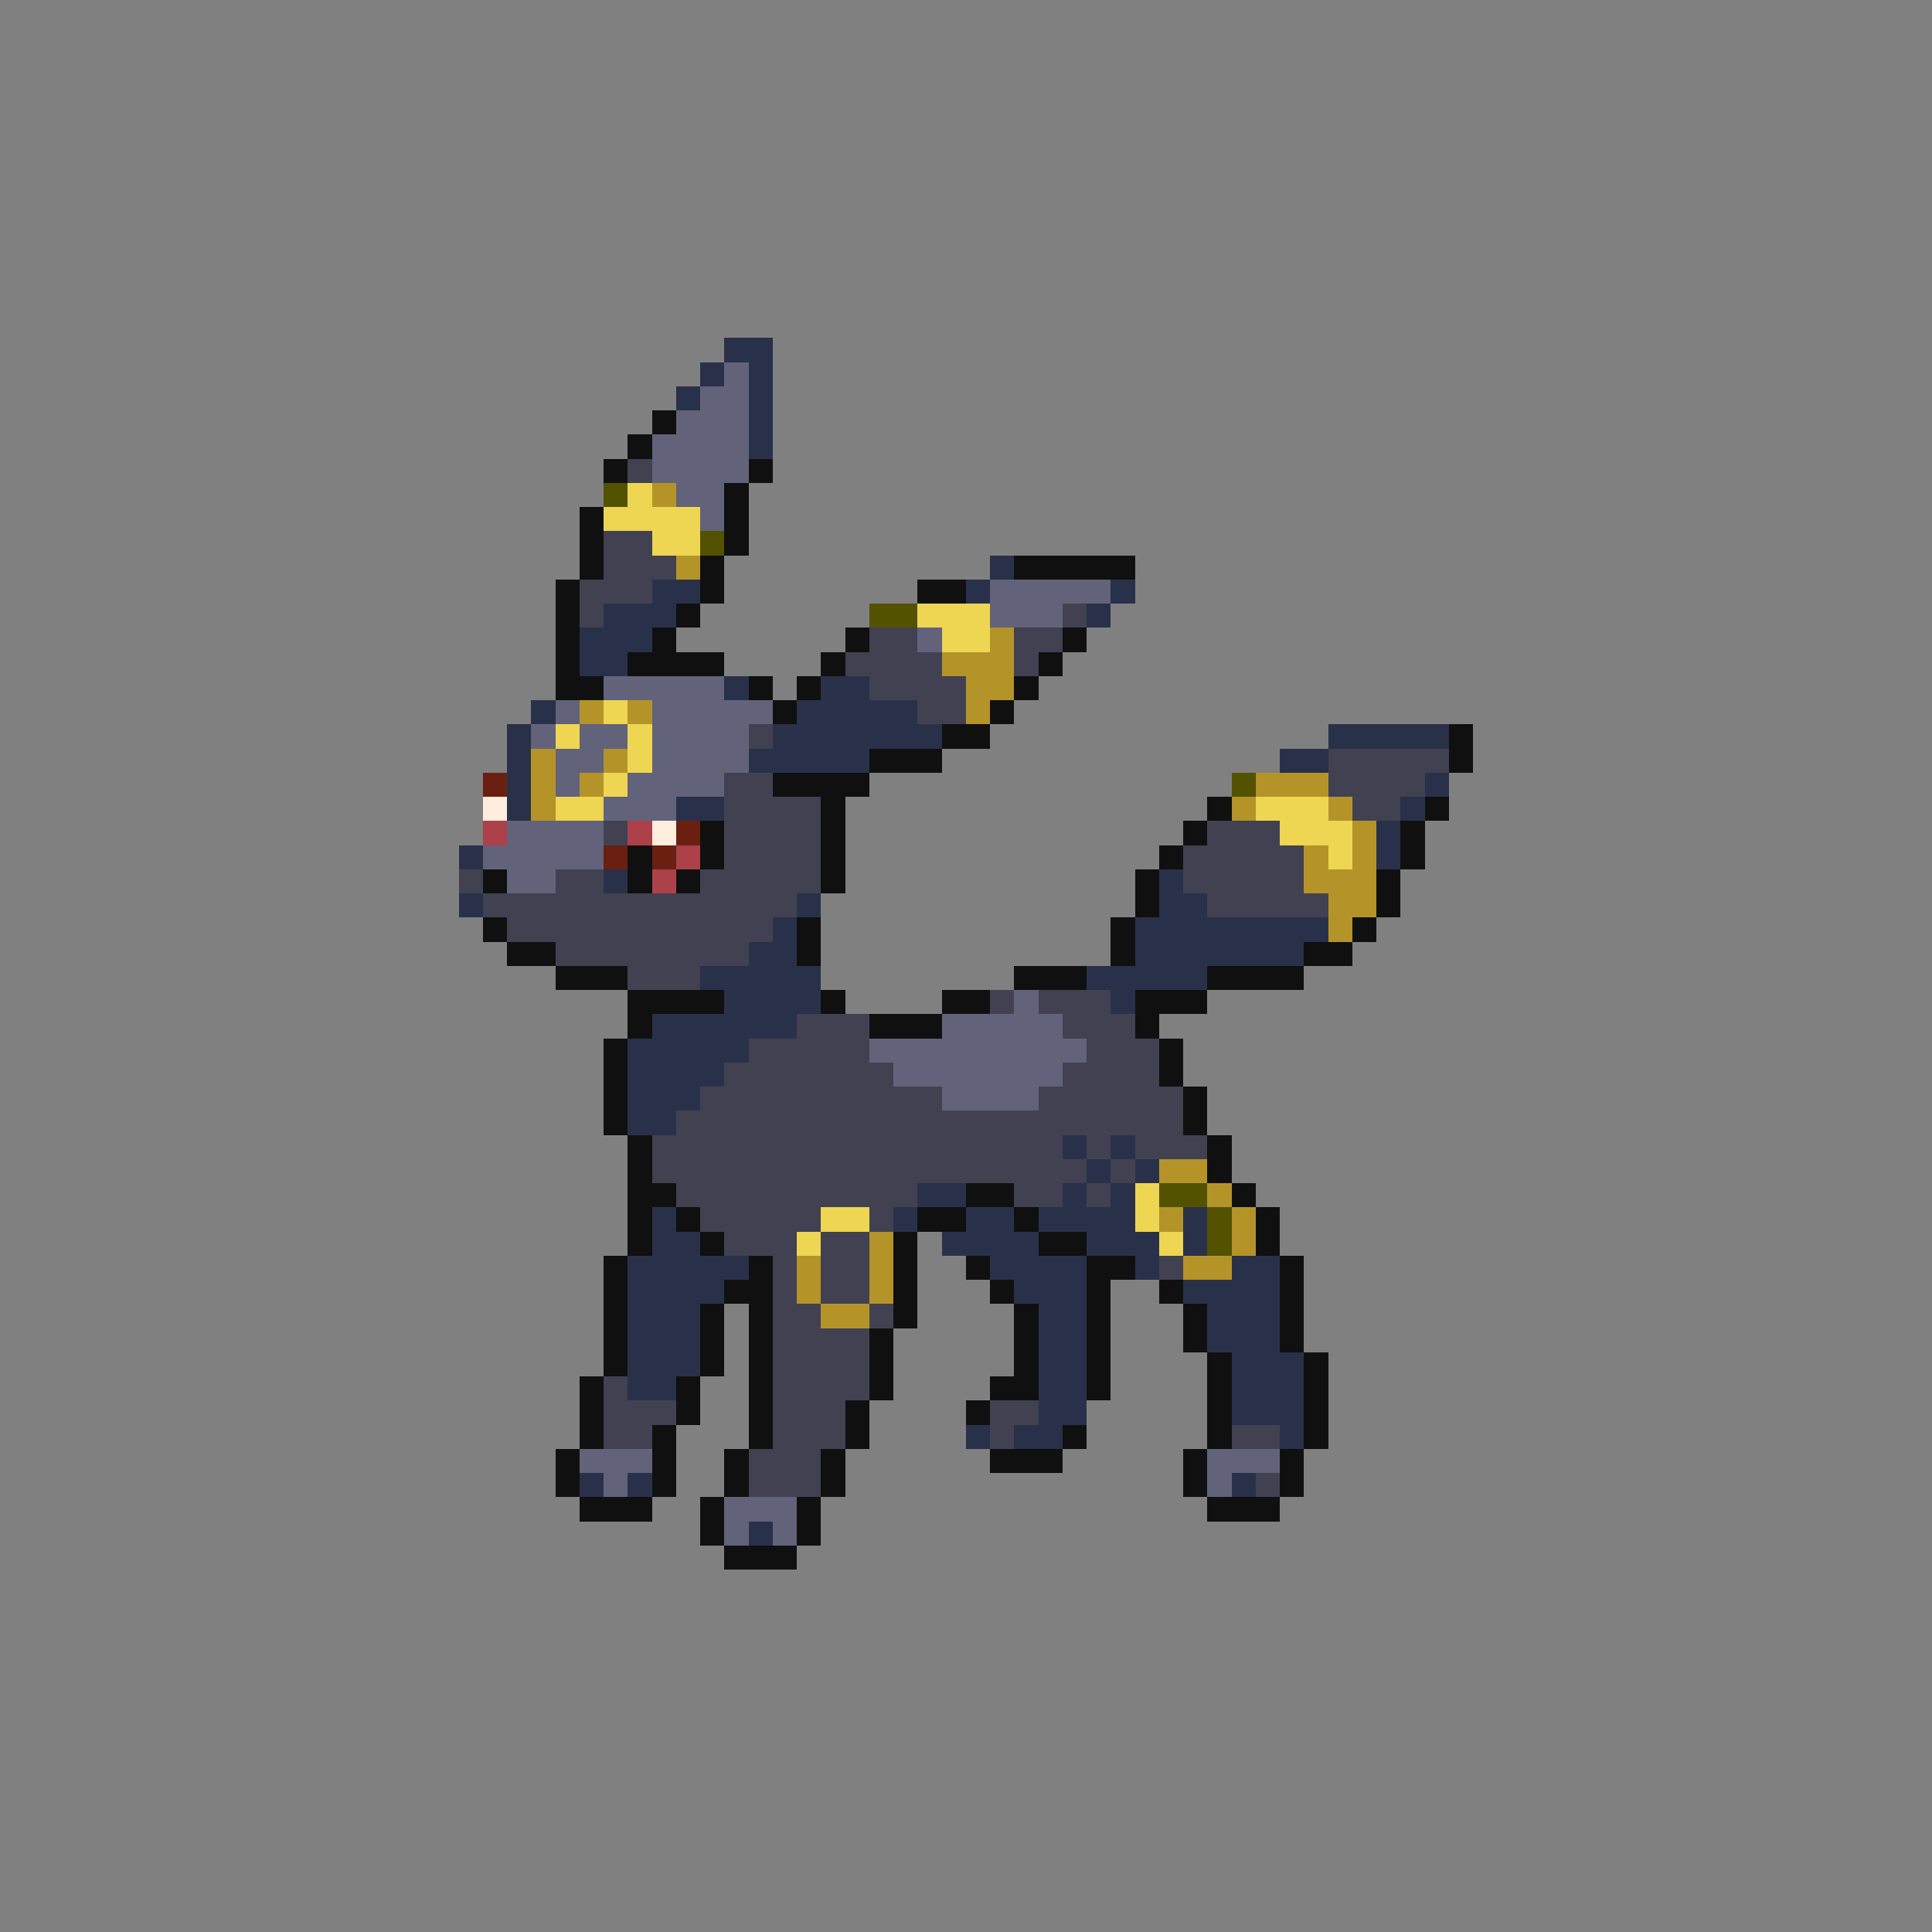 <svg xmlns="http://www.w3.org/2000/svg" viewBox="0 -0.5 80 80" shape-rendering="crispEdges">
<rect x="0" y="-0.5" width="80" height="80" fill="#808080" stroke="none"/>
<path stroke="#29314a" d="M30 14h2M29 15h1M31 15h1M28 16h1M31 16h1M31 17h1M31 18h1M41 23h1M27 24h2M40 24h1M46 24h1M25 25h3M45 25h1M24 26h3M24 27h2M30 28h1M34 28h2M22 29h1M33 29h5M21 30h1M32 30h7M55 30h5M21 31h1M31 31h5M53 31h2M21 32h1M59 32h1M21 33h1M28 33h2M58 33h1M57 34h1M19 35h1M57 35h1M25 36h1M48 36h1M19 37h1M33 37h1M48 37h2M32 38h1M47 38h8M31 39h2M47 39h7M29 40h5M45 40h5M30 41h4M46 41h1M27 42h6M26 43h5M26 44h4M26 45h3M26 46h2M44 47h1M46 47h1M45 48h1M47 48h1M38 49h2M44 49h1M46 49h1M27 50h1M37 50h1M40 50h2M43 50h4M49 50h1M27 51h2M39 51h4M45 51h3M49 51h1M26 52h5M41 52h4M47 52h1M51 52h2M26 53h4M42 53h3M49 53h4M26 54h3M43 54h2M50 54h3M26 55h3M43 55h2M50 55h3M26 56h3M43 56h2M51 56h3M26 57h2M43 57h2M51 57h3M43 58h2M51 58h3M40 59h1M42 59h2M53 59h1M24 61h1M26 61h1M51 61h1M31 63h1" />
<path stroke="#62627b" d="M30 15h1M29 16h2M28 17h3M27 18h4M27 19h4M28 20h2M29 21h1M41 24h5M41 25h3M38 26h1M25 28h5M23 29h1M27 29h5M22 30h1M24 30h2M27 30h4M23 31h2M27 31h4M23 32h1M26 32h4M25 33h3M21 34h4M20 35h5M21 36h2M42 41h1M39 42h5M36 43h9M37 44h7M39 45h4M24 60h3M50 60h3M25 61h1M50 61h1M30 62h3M30 63h1M32 63h1" />
<path stroke="#101010" d="M27 17h1M26 18h1M25 19h1M31 19h1M30 20h1M24 21h1M30 21h1M24 22h1M30 22h1M24 23h1M29 23h1M42 23h5M23 24h1M29 24h1M38 24h2M23 25h1M28 25h1M23 26h1M27 26h1M35 26h1M44 26h1M23 27h1M26 27h4M34 27h1M43 27h1M23 28h2M31 28h1M33 28h1M42 28h1M32 29h1M41 29h1M39 30h2M60 30h1M36 31h3M60 31h1M32 32h4M34 33h1M50 33h1M59 33h1M29 34h1M34 34h1M49 34h1M58 34h1M26 35h1M29 35h1M34 35h1M48 35h1M58 35h1M20 36h1M26 36h1M28 36h1M34 36h1M47 36h1M57 36h1M47 37h1M57 37h1M20 38h1M33 38h1M46 38h1M56 38h1M21 39h2M33 39h1M46 39h1M54 39h2M23 40h3M42 40h3M50 40h4M26 41h4M34 41h1M39 41h2M47 41h3M26 42h1M36 42h3M47 42h1M25 43h1M48 43h1M25 44h1M48 44h1M25 45h1M49 45h1M25 46h1M49 46h1M26 47h1M50 47h1M26 48h1M50 48h1M26 49h2M40 49h2M51 49h1M26 50h1M28 50h1M38 50h2M42 50h1M52 50h1M26 51h1M29 51h1M37 51h1M43 51h2M52 51h1M25 52h1M31 52h1M37 52h1M40 52h1M45 52h2M53 52h1M25 53h1M30 53h2M37 53h1M41 53h1M45 53h1M48 53h1M53 53h1M25 54h1M29 54h1M31 54h1M37 54h1M42 54h1M45 54h1M49 54h1M53 54h1M25 55h1M29 55h1M31 55h1M36 55h1M42 55h1M45 55h1M49 55h1M53 55h1M25 56h1M29 56h1M31 56h1M36 56h1M42 56h1M45 56h1M50 56h1M54 56h1M24 57h1M28 57h1M31 57h1M36 57h1M41 57h2M45 57h1M50 57h1M54 57h1M24 58h1M28 58h1M31 58h1M35 58h1M40 58h1M50 58h1M54 58h1M24 59h1M27 59h1M31 59h1M35 59h1M44 59h1M50 59h1M54 59h1M23 60h1M27 60h1M30 60h1M34 60h1M41 60h3M49 60h1M53 60h1M23 61h1M27 61h1M30 61h1M34 61h1M49 61h1M53 61h1M24 62h3M29 62h1M33 62h1M50 62h3M29 63h1M33 63h1M30 64h3" />
<path stroke="#414152" d="M26 19h1M25 22h2M25 23h3M24 24h3M24 25h1M44 25h1M36 26h2M42 26h2M35 27h4M42 27h1M36 28h4M38 29h2M31 30h1M55 31h5M30 32h2M55 32h4M30 33h4M56 33h2M25 34h1M30 34h4M50 34h3M30 35h4M49 35h5M19 36h1M23 36h2M29 36h5M49 36h5M20 37h13M50 37h5M21 38h11M23 39h8M26 40h3M41 41h1M43 41h3M33 42h3M44 42h3M31 43h5M45 43h3M30 44h7M44 44h4M29 45h10M43 45h6M28 46h21M27 47h17M45 47h1M47 47h3M27 48h18M46 48h1M28 49h10M42 49h2M45 49h1M29 50h5M36 50h1M30 51h3M34 51h2M32 52h1M34 52h2M48 52h1M32 53h1M34 53h2M32 54h2M36 54h1M32 55h4M32 56h4M25 57h1M32 57h4M25 58h3M32 58h3M41 58h2M25 59h2M32 59h3M41 59h1M51 59h2M31 60h3M31 61h3M52 61h1" />
<path stroke="#525200" d="M25 20h1M29 22h1M36 25h2M51 32h1M48 49h2M50 50h1M50 51h1" />
<path stroke="#eed552" d="M26 20h1M25 21h4M27 22h2M38 25h3M39 26h2M25 29h1M23 30h1M26 30h1M26 31h1M25 32h1M23 33h2M52 33h3M53 34h3M55 35h1M47 49h1M34 50h2M47 50h1M33 51h1M48 51h1" />
<path stroke="#b49429" d="M27 20h1M28 23h1M41 26h1M39 27h3M40 28h2M24 29h1M26 29h1M40 29h1M22 31h1M25 31h1M22 32h1M24 32h1M52 32h3M22 33h1M51 33h1M55 33h1M56 34h1M54 35h1M56 35h1M54 36h3M55 37h2M55 38h1M48 48h2M50 49h1M48 50h1M51 50h1M36 51h1M51 51h1M33 52h1M36 52h1M49 52h2M33 53h1M36 53h1M34 54h2" />
<path stroke="#6a2010" d="M20 32h1M28 34h1M25 35h1M27 35h1" />
<path stroke="#ffeede" d="M20 33h1M27 34h1" />
<path stroke="#ac414a" d="M20 34h1M26 34h1M28 35h1M27 36h1" />
</svg>